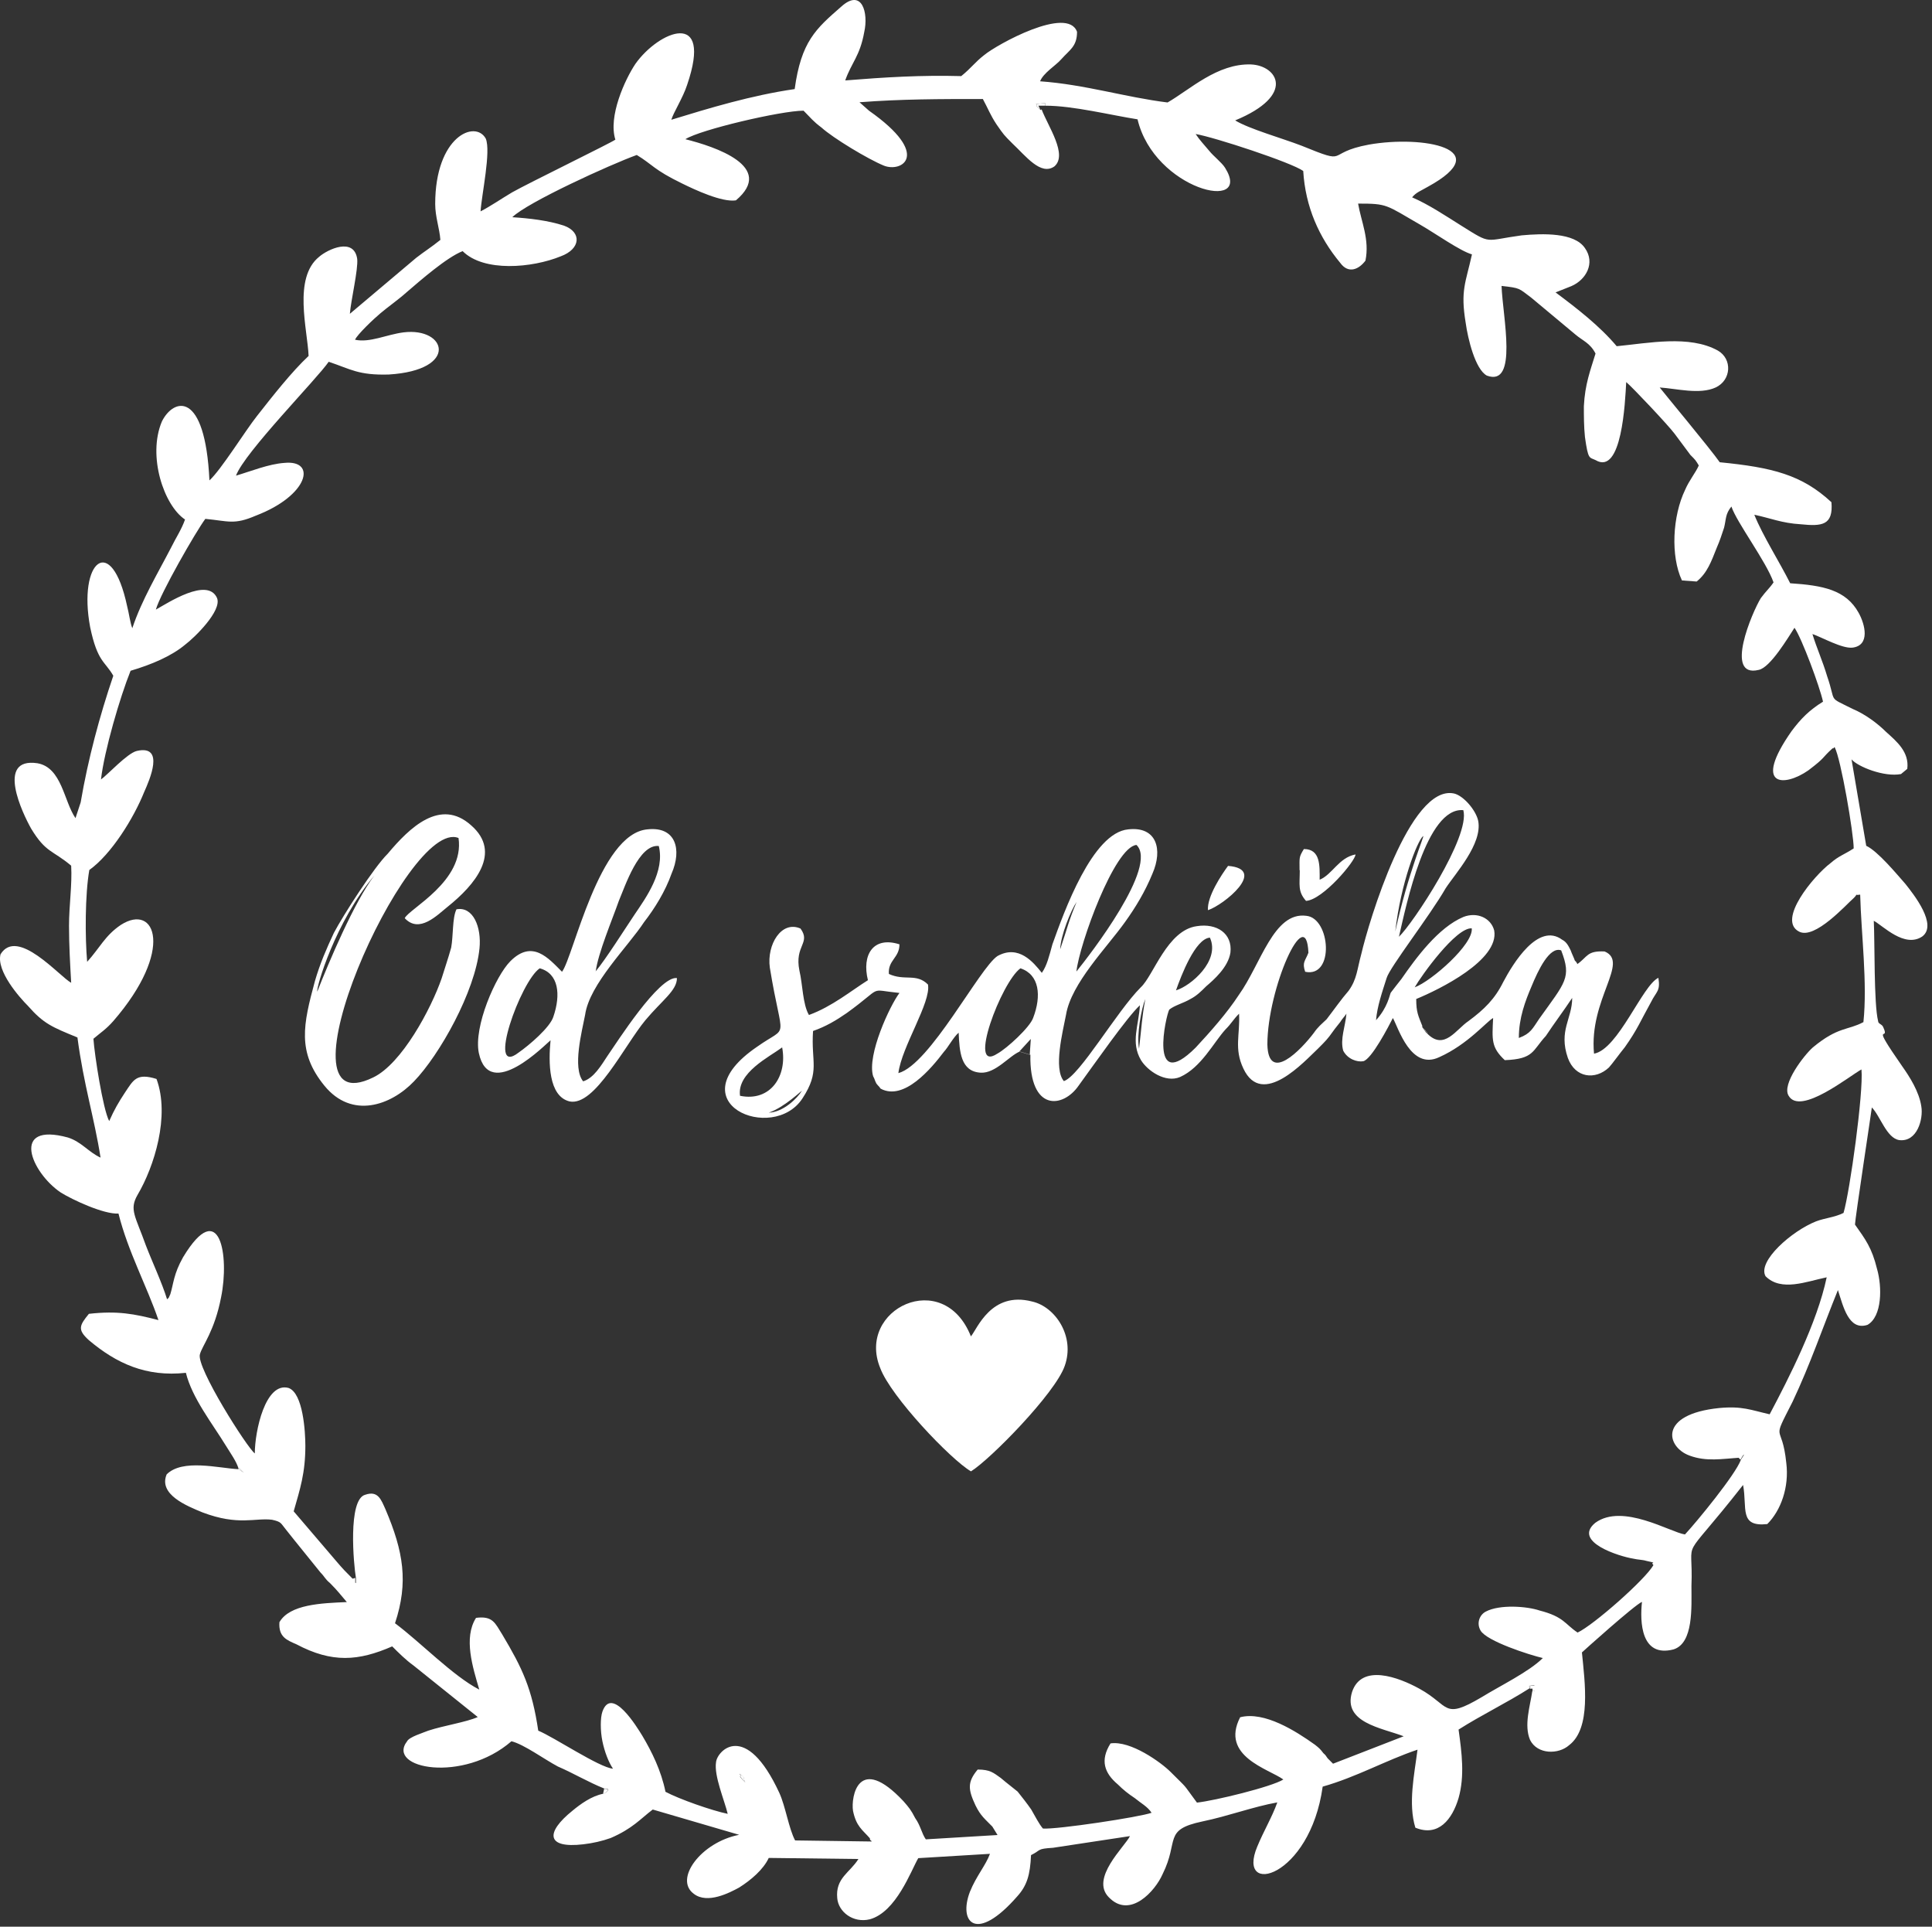 <svg width="338" height="337" viewBox="0 0 338 337" fill="none" xmlns="http://www.w3.org/2000/svg">
<rect x="0" y="0" width="338" height="337" fill="#333333" stroke="none"/>
<path fill-rule="evenodd" clip-rule="evenodd" d="M79.841 159.051C82.789 158.484 84.263 162.188 83.885 165.892C83.129 173.451 76.893 184.525 72.433 189.136C68.389 193.369 61.548 195.788 56.748 189.892C51.948 183.996 53.044 179.196 55.085 171.637C55.992 168.5 57.126 165.929 58.411 163.17C60.074 160.033 65.403 151.718 67.822 149.337C71.677 144.726 77.044 139.548 82.411 144.348C87.929 149.148 82.978 154.855 78.367 158.559C76.515 160.033 73.378 163.359 70.808 160.6C71.564 158.937 81.315 154.137 80.219 146.578C71.186 142.874 47.223 197.3 65.29 188.455C70.278 186.074 75.419 176.474 77.271 171.107C77.838 169.255 78.367 167.781 78.934 165.741C79.311 163.7 79.123 160.563 79.841 159.089V159.051ZM248.786 179.536C248.975 179.914 249.352 180.103 249.541 180.443C249.541 180.443 249.73 180.632 249.73 180.821C252.678 183.769 254.719 180.065 256.912 178.591C259.671 176.55 261.523 174.736 262.997 171.75C264.66 168.613 269.082 161.243 273.315 164.38C274.071 164.758 274.411 165.476 274.789 166.232C274.978 166.799 275.356 167.517 275.545 168.084C275.734 168.084 275.734 168.273 275.734 168.273C275.923 168.462 275.923 168.462 275.923 168.651C277.775 167.366 277.586 166.27 280.723 166.421C285.145 168.273 277.963 174.736 278.871 184.298C283.104 183.542 287.337 172.317 290.134 171.032C290.512 173.413 289.756 173.413 288.849 175.265C286.997 178.591 286.467 180.065 284.237 183.202C283.482 184.109 282.008 186.15 281.478 186.717C279.097 188.947 275.582 188.569 274.297 185.054C272.634 180.254 275.053 178.213 275.053 174.547C273.579 176.777 271.916 178.969 270.442 181.199C268.061 183.769 268.401 185.243 263.261 185.432C260.88 183.202 261.031 181.917 261.22 178.062C260.124 178.629 256.798 182.673 251.809 184.903C246.82 187.284 244.628 179.725 243.683 178.062C242.927 179.536 239.979 185.243 238.505 185.621C237.409 185.81 235.746 185.243 234.99 183.769C234.423 181.728 235.368 179.536 235.557 177.306C235.179 177.873 234.801 178.213 234.461 178.78C233.894 179.536 233.705 179.687 233.176 180.443C232.269 181.728 231.891 182.106 230.606 183.391C228.225 185.621 220.817 193.898 217.529 186.906C215.866 183.391 216.962 181.01 216.773 177.306C215.677 178.402 215.488 178.969 214.392 180.065C212.351 182.295 210.159 186.717 206.455 188.38C203.885 189.476 200.748 187.284 199.614 185.432C197.762 182.295 199.236 179.347 199.425 175.832C197.195 177.873 191.299 186.339 188.729 189.854C185.97 193.898 180.074 194.465 180.263 184.487C179.696 184.298 178.978 184.109 178.411 183.92C176.559 184.676 174.178 187.775 171.57 187.624C168.055 187.435 167.866 183.92 167.715 180.632C166.808 181.388 165.863 183.202 165.145 183.958C162.915 186.906 158.152 192.613 154.071 190.421C153.504 189.665 153.882 190.232 153.315 189.514C152.937 188.758 153.126 188.947 152.748 188.229C151.652 184.525 155.696 175.87 157.359 173.678C151.652 173.111 154.789 172.392 148.137 177.192C146.285 178.478 144.433 179.574 142.241 180.329C141.863 185.848 143.526 187.322 140.389 192.122C135.211 200.059 118.089 192.878 132.452 183.089C138.159 179.044 136.874 182.711 134.682 169.255C134.115 165.211 136.723 160.941 140.049 162.415C141.9 164.985 138.952 165.363 139.86 169.785C140.426 172.166 140.426 175.681 141.523 177.533C145.567 176.059 148.893 173.3 151.841 171.448C150.745 167.026 152.748 163.7 157.359 165.174C157.359 167.555 155.318 167.933 155.507 170.352C158.266 171.637 160.307 170.163 162.348 172.203C162.915 175.341 157.737 183.089 157.17 187.7C162.688 186.226 171.381 169.255 174.518 167.215C178.222 165.174 180.792 168.311 182.266 170.163C183.173 168.878 183.551 167.215 184.118 165.174C186.159 159.466 191.11 145.633 197.384 145.066C202.373 144.5 203.469 148.581 201.617 152.815C200.332 155.952 198.669 158.711 196.817 161.281C193.68 165.703 187.406 171.977 186.499 177.495C185.932 180.443 184.269 186.906 186.121 189.098C188.88 188.191 195.343 176.928 199.576 172.695C201.806 170.654 204.187 162.717 209.365 161.999C212.88 161.432 215.639 163.284 215.261 166.61C214.883 169.18 212.313 171.41 211.028 172.506C210.121 173.413 209.365 174.169 208.269 174.736C206.984 175.492 205.51 175.832 204.565 176.588C203.998 177.495 200.861 191.517 209.176 183.24C211.746 180.481 214.694 177.155 216.735 174.018C220.59 168.651 222.82 159.429 228.527 160.185C232.76 160.563 233.516 171.07 228.338 169.974C227.771 168.311 228.338 168.122 228.905 166.648C228.527 157.615 221.724 172.922 221.724 182.711C221.913 189.552 227.62 183.618 229.85 180.67C230.606 179.574 231.135 179.196 232.08 178.289C233.365 176.626 234.65 174.774 235.935 173.3C237.409 171.259 237.409 169.596 238.165 166.837C239.45 161.318 246.631 137.129 254.379 138.792C256.042 139.17 258.234 141.741 258.612 143.592C259.368 147.637 254.568 152.815 252.905 155.385C250.146 160.185 243.116 169.218 242.587 171.07C241.831 173.451 240.924 176.059 240.735 178.44C242.776 176.21 243.116 174.018 243.305 173.64C243.872 172.884 244.59 171.977 245.157 171.259C247.727 167.555 251.62 162.226 256.042 160.374C258.423 159.466 260.842 160.563 261.409 162.755C262.316 167.933 251.809 173.073 247.765 174.736C247.765 177.117 248.143 177.684 248.861 179.536H248.786ZM65.478 153.155C61.964 157.766 57.541 168.273 55.501 173.451C55.312 172.695 58.638 161.281 65.478 153.155ZM244.741 163.851C247.123 161.621 257.289 146.314 256.004 141.703C249.541 141.136 246.026 158.295 244.741 163.851ZM247.5 172.695C250.449 171.599 257.819 165.136 257.478 162.377C254.719 162.188 248.634 170.692 247.5 172.695ZM178.524 169.369C175.198 171.75 169.113 187.813 174.48 184.298C176.143 183.391 180.187 179.687 180.754 178.024C182.228 174.169 181.85 170.465 178.524 169.369ZM188.313 169.936C190.694 166.988 202.713 151.492 198.82 147.788C194.965 148.166 188.842 165.136 188.313 169.936ZM265.756 181.539C267.797 180.783 268.137 179.876 269.271 178.213C273.882 171.75 274.978 171.032 273.126 166.232C271.085 165.476 269.082 169.747 267.948 172.506C266.852 175.076 265.718 178.024 265.718 181.539H265.756ZM129.466 191.668C134.833 192.764 137.781 188.153 136.836 183.202C134.606 184.865 128.899 187.624 129.466 191.668ZM94.43 169.369C97.756 170.276 98.134 173.98 96.811 177.835C96.244 179.687 92.578 182.824 90.726 184.109C85.019 188.531 91.104 171.561 94.43 169.369ZM104.219 169.936C104.597 166.799 107.167 160.714 108.263 157.577C109.359 155.007 111.778 147.599 115.255 147.977C116.351 152.399 113.025 157.01 111.022 159.958C109.17 162.717 106.033 167.706 104.181 169.936H104.219ZM101.989 189.098C100.137 186.717 101.8 180.443 102.367 177.495C103.123 172.128 109.926 165.514 112.685 161.281C114.537 158.9 116.389 155.914 117.485 152.815C119.337 148.581 118.241 144.5 113.252 145.066C104.786 145.822 100.326 167.366 98.323 169.974C95.941 167.592 93.145 164.266 89.29 168.122C86.719 170.692 82.826 179.574 83.771 184.185C85.623 192.84 95.564 182.522 96.319 181.955C95.941 185.81 95.941 191.744 99.645 192.651C104.067 193.558 109.245 182.862 112.912 178.44C115.86 174.925 118.43 173.262 118.43 171.07C115.293 170.692 107.923 182.333 106.26 184.714C105.163 186.377 103.878 188.569 102.026 189.136L101.989 189.098ZM227.393 152.21C227.393 154.78 227.015 155.914 228.489 157.577C231.437 157.388 237.145 150.585 237.145 149.451C234.197 150.018 233.1 152.966 230.871 153.873C230.871 151.492 231.06 148.506 228.112 148.506C227.204 149.98 227.356 149.98 227.356 152.21H227.393ZM211.33 159.202C214.089 158.295 221.837 152.021 214.845 151.454C213.749 152.928 211.141 156.821 211.33 159.202ZM205.737 173.224C208.307 172.468 213.523 168.046 211.671 164.002C209.1 164.191 206.644 170.654 205.737 173.224ZM178.297 183.92L180.149 184.487L180.338 181.728L178.297 183.958V183.92ZM249.655 180.783C249.655 180.594 249.466 180.405 249.466 180.405L248.71 179.498L249.617 180.783H249.655ZM65.403 153.117C61.888 157.728 57.466 168.235 55.425 173.413C55.236 172.657 58.562 161.243 65.403 153.117ZM65.403 153.117C61.888 157.728 57.466 168.235 55.425 173.413C55.236 172.657 58.562 161.243 65.403 153.117ZM199.274 183.429C198.82 181.01 199.689 176.361 200.37 174.736C199.727 178.289 199.765 179.309 199.274 183.429ZM134.493 194.616C137.214 193.709 140.389 190.61 140.275 190.799C139.519 192.084 137.025 194.541 134.493 194.616ZM244.099 162.944C245.044 154.515 247.954 147.07 248.975 146.238C249.315 146.011 246.367 152.55 244.099 162.944ZM185.478 166.043C185.554 163.586 187.368 159.202 188.351 157.766C186.952 161.092 186.801 162.112 185.478 166.043Z" fill="white"/>
<path fill-rule="evenodd" clip-rule="evenodd" d="M169.869 233.734C170.965 232.449 173.384 225.797 180.565 227.649C184.609 228.556 188.124 233.734 186.272 238.912C184.609 243.712 173.195 255.315 169.869 257.356C166.354 255.315 155.847 244.279 153.995 239.29C149.762 228.972 165.069 221.602 169.869 233.772V233.734Z" fill="white"/>
<path fill-rule="evenodd" clip-rule="evenodd" d="M62.152 275.989L61.585 276.178C61.963 276.745 61.585 276.745 62.152 276.934V276.027V275.989Z" fill="white"/>
<path fill-rule="evenodd" clip-rule="evenodd" d="M304.496 255.315L305.025 254.408L304.118 254.937L304.496 255.315Z" fill="white"/>
<path fill-rule="evenodd" clip-rule="evenodd" d="M182.039 19.246L181.661 18.49H182.946C182.379 18.301 183.702 17.923 182.039 18.112C180.376 18.301 181.85 18.112 181.283 18.49L182.039 19.246Z" fill="white"/>
<path fill-rule="evenodd" clip-rule="evenodd" d="M268.137 295.907C268.515 295 268.515 297.004 268.515 294.811C266.663 295 268.137 294.811 267.607 295.378C268.363 295.378 267.985 295.189 268.174 295.945L268.137 295.907Z" fill="white"/>
<path fill-rule="evenodd" clip-rule="evenodd" d="M105.503 313.785C105.881 313.596 107.166 312.878 105.692 312.878L105.503 313.785Z" fill="white"/>
<path fill-rule="evenodd" clip-rule="evenodd" d="M41.667 256.978L42.612 257.545L41.856 256.789L41.667 256.978Z" fill="white"/>
<path fill-rule="evenodd" clip-rule="evenodd" d="M129.466 310.27C129.844 311.177 129.088 310.27 129.844 311.177L130.411 311.744C129.844 310.459 130.411 310.988 129.504 310.27H129.466Z" fill="white"/>
<path fill-rule="evenodd" clip-rule="evenodd" d="M129.466 310.27C130.373 311.026 129.844 310.459 130.373 311.744L129.806 311.177C129.05 310.27 129.806 311.177 129.428 310.27H129.466ZM182.039 19.246L181.283 18.49C181.85 18.112 180.376 18.301 182.039 18.112C183.702 17.923 182.417 18.301 182.946 18.49C187.746 18.49 194.398 20.153 199.009 20.871C201.957 33.23 219.305 37.274 214.316 29.337C213.749 28.43 212.275 27.297 211.557 26.389C210.65 25.293 209.894 24.537 209.176 23.441C212.502 24.008 225.957 28.43 227.998 29.904C228.376 36.178 230.757 41.508 234.461 45.967C235.935 48.008 237.787 47.063 238.883 45.589C239.639 41.885 238.127 38.748 237.598 35.611C242.776 35.611 242.398 35.8 248.483 39.315C251.053 40.789 255.475 43.926 257.516 44.493C256.42 49.482 255.475 50.767 256.42 56.474C256.798 59.233 258.083 64.6 260.124 65.697C265.642 67.737 262.883 55.378 262.694 50.011C266.02 50.389 265.642 50.389 267.872 52.052L275.62 58.515C276.905 59.611 278.19 59.989 279.135 61.841C278.228 64.789 277.283 67.208 277.094 71.063C277.094 72.726 277.094 74.578 277.283 76.43C277.85 80.474 278.039 79.945 279.135 80.474C283.746 83.234 284.313 70.345 284.502 66.83C285.598 67.737 291.872 74.389 292.968 75.863L295.727 79.567C296.634 80.474 296.634 80.474 297.201 81.419C296.634 82.704 295.538 83.989 294.82 85.652C292.59 90.263 292.25 97.255 294.253 101.526L296.823 101.715C298.675 100.241 299.393 98.2 300.338 95.819C300.905 94.534 301.245 93.438 301.623 92.304C302.001 90.83 301.812 89.923 302.908 88.6C303.815 91.359 308.993 98.2 310.278 101.867C309.522 102.963 308.993 103.341 308.048 104.626C306.574 107.007 301.585 118.648 307.67 117.174C309.711 116.796 312.848 111.467 313.944 109.804C315.23 111.656 318.367 120.122 318.933 122.73C316.552 124.204 315.078 125.678 313.415 127.907C306.574 137.696 312.13 137.696 316.363 134.748C319.5 132.367 318.593 132.707 320.596 130.893H320.785C320.785 130.704 320.974 130.704 320.974 130.704C322.07 132.745 324.3 145.822 324.3 148.393C322.637 149.489 321.73 149.678 320.256 150.963C317.308 153.193 310.845 160.941 314.738 162.944C317.497 164.418 323.053 158.144 324.338 157.048C325.245 156.141 324.149 156.67 325.434 156.481C325.623 163.473 326.719 171.977 326.001 178.78C323.242 180.254 321.579 179.536 317.157 183.202C315.683 184.487 311.639 189.665 312.924 191.668C314.965 195.183 323.62 188.153 325.661 187.057C326.039 191.101 323.62 208.449 322.524 212.153C321.05 212.909 319.198 213.06 317.724 213.627C313.491 215.29 307.406 220.619 308.88 223.227C311.639 225.986 316.061 224.134 319.576 223.416C317.913 231.353 312.924 241.104 309.598 247.378C306.272 246.622 304.798 245.904 300.754 246.282C290.058 247.378 291.532 253.123 295.576 254.597C298.524 255.693 301.283 255.164 304.231 254.975L305.138 254.408L304.571 255.315C303.664 257.885 296.823 266.2 294.782 268.393C292.212 268.015 283.897 262.874 279.097 266.352C275.053 269.678 283.33 272.248 285.749 272.626C286.505 272.815 287.412 272.815 287.979 273.004C290.36 273.57 288.546 273.004 289.264 273.759C287.79 276.33 278.757 284.267 275.998 285.552C273.768 284.078 273.617 282.793 269.346 281.696C267.116 280.941 262.354 280.6 259.935 281.885C258.839 282.452 258.272 283.926 259.028 285.211C260.124 287.063 267.494 289.444 269.913 290.011C267.532 292.393 262.543 294.811 259.217 296.852C252.376 300.896 253.699 298.326 248.332 295.378C244.628 293.337 238.203 290.956 236.54 295.945C234.877 301.312 241.718 302.219 245.573 303.693L233.214 308.493L233.025 308.304L232.269 307.548C231.891 306.981 231.891 306.981 231.513 306.641C230.946 305.885 230.757 305.734 230.039 305.167C226.713 302.786 221.195 299.271 216.962 300.367C213.447 307.208 221.951 309.4 224.521 311.252C222.48 312.537 212.54 314.956 209.403 315.296C206.644 311.593 208.118 313.256 204.792 309.93C203.129 308.267 197.8 304.411 194.285 304.941C192.433 307.889 193.189 310.119 195.57 312.122C196.477 313.029 197.422 313.785 198.518 314.503C199.614 315.41 200.748 315.977 201.466 317.073C199.425 317.829 184.874 320.021 182.455 319.832C181.699 318.925 181.17 317.791 180.414 316.506C179.658 315.41 178.751 314.276 178.033 313.369C176.937 312.462 176.37 312.084 175.085 310.988C173.8 310.081 173.233 309.514 171.041 309.514C169.189 311.744 169.378 313.029 170.663 315.788C171.57 317.64 172.326 318.169 173.611 319.492L174.518 320.966L161.97 321.722C161.214 320.626 161.063 319.341 160.118 318.018C159.362 316.544 159.022 316.166 158.077 315.07C150.14 306.604 148.855 314.314 149.233 316.733C149.8 319.492 150.896 320.059 152.181 321.533C152.181 321.533 152.181 321.911 152.37 321.911C152.37 321.722 152.37 322.1 152.559 322.1L139.104 321.911C138.007 319.87 137.441 316.015 136.344 313.596C130.448 300.859 125.459 306.226 125.27 308.229C124.892 310.61 126.744 314.881 127.311 317.262C124.552 316.695 118.845 314.692 116.426 313.407C115.67 309.703 114.045 306.415 112.382 303.618C111.475 302.144 107.015 294.774 105.39 299.385C105.012 300.481 105.012 302.711 105.39 304.563C105.768 306.415 106.486 308.267 107.242 309.363C104.861 309.174 96.924 303.844 94.165 302.711C93.069 295.341 91.406 291.826 87.891 285.93C86.606 283.889 86.228 282.604 83.28 282.981C81.05 286.496 82.713 291.637 83.847 295.53C79.236 293.148 73.529 287.215 69.107 283.926C71.488 276.745 70.581 271.378 67.444 264.008C66.688 262.345 66.159 260.682 63.929 261.438C60.792 262.194 61.888 273.797 62.266 275.989V276.896C61.699 276.707 62.077 276.707 61.699 276.141C60.414 274.856 60.036 274.478 58.94 273.193L51.381 264.348C52.477 260.493 53.422 257.696 53.422 252.896C53.422 250.515 53.044 243.674 50.474 242.767C46.429 241.671 44.578 250.326 44.578 254.219C43.292 253.312 34.259 239.101 34.977 236.871C35.355 235.397 37.548 232.827 38.681 226.893C40.156 219.712 38.492 209.205 32.029 219.901C30.366 222.849 30.366 224.512 29.8 226.364C29.233 227.649 29.611 226.742 29.233 227.271C28.326 224.323 26.663 220.808 25.529 217.86C23.677 212.682 22.581 211.586 24.055 209.016C27.003 204.027 29.762 195.183 27.381 188.72C23.866 187.624 23.337 188.909 21.863 191.101C20.767 192.764 20.011 194.049 19.104 196.09C18.008 194.049 16.533 184.487 16.345 181.69C17.63 180.594 18.574 180.027 19.859 178.553C30.555 166.194 27.23 157.879 21.145 161.772C18.385 163.624 17.441 165.816 15.248 168.235C14.87 164.002 14.87 156.443 15.626 152.172C19.482 149.413 23.374 143.139 25.226 138.528C26.133 136.487 28.93 130.213 23.941 131.347C22.278 131.725 18.763 135.58 17.667 136.336C18.234 131.347 20.993 121.936 22.845 117.325C26.549 116.229 30.026 114.755 32.445 112.714C33.919 111.618 38.908 106.818 37.963 104.588C36.3 100.884 29.308 105.495 27.267 106.629C28.023 103.87 34.259 92.985 35.922 90.755C39.967 91.133 40.911 91.851 44.767 90.188C53.989 86.673 55.463 80.399 49.755 80.966C46.996 81.155 43.859 82.44 41.289 83.196C42.763 79.152 55.5 66.226 57.504 63.278C61.359 64.563 62.681 65.659 68.011 65.507C80.37 64.752 78.14 57.193 70.581 58.137C67.633 58.515 64.685 59.989 62.114 59.422C62.492 58.515 65.441 55.718 66.537 54.811C67.822 53.715 69.674 52.43 71.148 51.108C73.529 49.066 78.14 45.022 80.937 43.926C84.641 47.63 93.107 46.874 98.096 44.834C101.611 43.548 101.8 40.6 98.663 39.467C95.903 38.559 92.578 38.181 89.629 37.992C92.2 35.422 106.789 28.77 111.4 27.108C114.159 28.77 114.348 29.678 119.337 32.096C121.567 33.193 126.329 35.422 128.748 35.044C135.74 29.148 125.044 25.634 119.904 24.348C122.474 22.685 136.685 19.36 140.578 19.36C141.863 20.645 142.241 21.211 143.715 22.308C145.755 24.16 151.841 27.826 154.6 28.959C157.737 30.244 163.066 27.108 152.03 19.36L150.367 17.885C157.737 17.319 164.389 17.319 171.948 17.319C172.855 18.982 173.233 20.078 174.329 21.741C175.614 23.593 175.614 23.593 177.088 25.067C179.469 27.297 182.077 30.774 184.458 29.111C186.839 27.07 183.362 22.119 182.228 19.133L182.039 19.246ZM41.856 256.789L42.612 257.545L41.705 256.978C38.19 256.789 31.916 255.126 29.157 257.885C27.683 261.4 32.672 263.404 35.431 264.537C41.705 266.919 44.653 265.444 47.601 265.822C49.264 266.2 49.075 266.389 49.982 267.485C50.549 268.241 50.738 268.393 51.456 269.337L56.067 275.044C56.823 275.8 56.823 276.141 57.73 276.896C59.015 278.181 59.582 278.937 60.678 280.222C56.256 280.411 50.7 280.6 48.886 283.737C48.697 286.307 50.171 286.874 51.834 287.593C58.108 290.919 62.719 290.541 68.615 287.97C69.711 289.067 70.996 290.352 72.319 291.296L83.582 300.33C81.541 301.237 77.686 301.804 74.927 302.711C74.02 303.089 71.601 303.807 71.223 304.563C67.519 309.363 81.012 311.933 89.478 304.563C91.708 305.13 95.185 307.7 97.604 308.985C100.174 310.081 102.971 311.744 105.73 312.84C107.204 312.84 105.919 313.596 105.541 313.747C103.5 314.125 101.497 315.599 100.174 316.695C95.374 320.55 95.563 323.347 102.026 322.591C103.689 322.402 105.352 322.024 106.826 321.495C110.681 319.832 112.004 318.169 114.196 316.506L129.315 320.928C122.663 322.213 117.863 328.676 121.378 331.246C123.759 333.098 127.652 331.057 129.315 330.15C131.355 328.865 133.548 327.013 134.492 324.972L150.178 325.161C148.704 327.542 146.133 328.487 146.474 332.002C146.663 334.383 149.233 336.424 152.181 335.706C156.792 334.421 159.362 327.24 160.647 325.01L173.195 324.254C172.439 326.295 170.814 328.109 169.68 330.906C167.639 336.273 170.776 339.939 177.995 331.662C179.658 329.81 180.225 327.958 180.376 324.481C182.228 323.574 181.283 323.385 184.231 323.196L197.686 321.155C196.779 323.007 190.694 328.525 193.982 331.851C197.686 335.706 202.108 330.755 203.393 327.807C206.341 321.911 203.393 320.059 210.385 318.585C214.807 317.678 219.23 316.015 223.463 315.259C222.555 317.829 221.081 320.248 219.948 323.007C216.244 331.851 229.17 328.525 231.4 312.5C237.296 310.837 242.474 307.889 247.992 306.037C247.425 310.459 246.329 315.448 247.614 319.681C251.658 321.344 254.077 318.207 255.173 314.503C256.269 310.648 255.74 306.566 255.173 302.522C259.217 299.952 263.488 297.911 267.532 295.341C268.099 294.774 266.625 294.963 268.439 294.774C268.439 297.004 268.439 294.963 268.061 295.87C267.683 298.44 266.587 301.766 267.683 304.336C268.968 306.906 272.672 306.906 274.524 305.243C278.379 302.295 277.283 294.358 276.754 289.029C276.943 288.84 285.976 280.714 287.261 280.185C286.883 283.7 287.072 289.974 292.779 288.5C296.294 287.404 295.916 281.13 295.916 277.426C296.294 268.015 293.535 274.289 304.949 259.737C305.705 263.781 304.193 267.107 309.182 266.578C311.563 264.197 313.037 260.115 312.508 255.882C311.752 248.512 309.749 252.745 313.604 245.186C316.741 238.534 318.782 232.449 321.541 225.646C322.448 228.405 323.393 232.827 326.719 231.731C329.289 230.257 329.289 225.079 328.382 221.942C327.475 218.238 326.341 216.764 324.527 214.194C324.527 213.287 327.475 193.898 327.475 193.709C328.949 195.183 330.045 199.076 332.275 199.416C335.412 199.794 336.508 195.712 336.13 193.52C335.752 190.95 334.089 188.342 332.804 186.528C326.908 178.062 330.763 182.484 329.478 179.687C329.289 179.12 328.571 179.12 328.571 178.591C327.815 175.643 328.004 164.758 327.815 161.054C329.478 161.961 333.182 165.854 336.281 163.813C339.041 161.772 334.807 156.443 333.333 154.591C331.859 152.928 328.533 148.884 326.492 147.939L323.922 132.821C325.018 134.106 329.63 135.958 332.578 135.391L333.674 134.484C334.052 131.536 331.822 129.684 329.97 128.021C328.496 126.547 326.266 124.884 324.074 123.977C319.652 121.747 321.315 123.07 319.652 118.27C318.896 115.7 317.8 113.281 317.081 110.9C318.744 111.467 322.259 113.47 324.074 113.281C327.211 112.903 326.304 109.237 325.17 107.196C322.94 103.152 318.896 102.396 313.189 102.018C311.337 98.314 308.389 93.703 306.915 90.037C309.674 90.603 311.715 91.511 315.041 91.7C318.744 92.078 320.748 91.889 320.407 87.844C315.23 83.044 310.089 81.759 300.867 80.852C299.204 78.471 290.889 68.493 290.36 67.775C293.308 67.964 297.352 69.06 300.149 67.775C302.908 66.49 303.097 62.786 300.527 61.312C295.538 58.553 288.357 60.027 282.839 60.556C279.891 57.041 275.847 53.904 272.143 51.145L274.902 50.049C277.472 48.953 279.135 46.005 277.283 43.397C275.431 40.638 269.913 40.827 266.209 41.167C259.557 42.074 261.031 42.83 255.702 39.504C252.754 37.652 249.995 35.8 247.047 34.515C247.803 33.608 248.521 33.419 249.806 32.663C261.976 26.011 248.899 23.63 239.488 25.293C231.551 26.767 236.351 28.997 227.696 25.482C224.37 24.197 218.474 22.534 216.092 21.06C226.789 16.638 223.463 11.46 218.852 11.271C212.955 11.082 208.155 15.693 204.263 17.923C196.892 17.016 189.863 14.786 181.963 14.219C182.53 12.745 184.722 11.46 185.667 10.364C187.141 8.701 188.426 8.134 188.426 5.564C186.763 0.953 174.404 7.794 172.212 9.608C170.549 10.893 169.982 11.838 168.168 13.312C161.176 13.123 154.902 13.501 147.872 14.068C148.968 10.931 150.442 9.835 151.198 5.602C151.954 2.276 150.82 -2.146 147.154 1.18C142.732 5.035 140.162 7.265 139.028 15.58C131.469 16.676 124.099 18.906 117.447 20.947C117.825 19.662 119.488 17.092 120.206 14.862C124.817 1.407 115.217 5.451 111.173 11.158C109.321 13.917 106.373 20.38 107.658 24.424C106.902 24.991 92.54 31.983 89.592 33.646C87.74 34.742 85.888 36.027 84.074 36.972C84.263 34.024 85.926 26.465 84.981 24.235C83.129 20.909 76.137 23.857 76.137 35.687C76.137 37.917 76.892 39.92 77.044 41.961C75.192 43.435 74.474 43.813 72.811 45.098L61.208 54.887C61.396 52.506 62.681 47.139 62.492 45.287C61.926 41.432 57.315 43.624 55.84 44.909C51.23 48.613 53.8 57.646 53.989 62.257C51.041 65.016 47.715 69.249 44.956 72.764C42.914 75.334 38.681 82.175 36.641 84.027C35.885 68.153 30.366 69.627 28.326 73.709C25.756 79.794 28.703 88.449 32.37 90.868C31.803 92.531 30.707 94.194 29.989 95.668C27.608 100.279 24.811 104.89 23.148 109.879C22.77 108.972 22.581 107.309 22.241 106.024C19.482 93.098 13.585 98.087 15.777 109.728C17.063 115.813 18.348 115.624 19.822 118.194C17.441 125.186 15.4 132.783 14.114 140.342L13.207 143.101C11.166 140.153 10.826 134.257 6.555 133.501C-0.815 132.405 3.985 142.345 5.459 144.953C8.03 149.186 9.163 148.657 12.452 151.416C12.64 154.742 12.074 158.408 12.074 161.923C12.074 165.249 12.263 168.575 12.452 171.901C10.411 170.805 3.041 162.112 0.092 166.912C-0.663 169.86 3.418 174.471 4.893 175.945C7.652 179.082 9.126 179.649 13.548 181.463C14.644 189.778 16.496 195.485 17.592 202.478C15.551 201.57 14.266 199.719 11.885 198.963C1.755 196.204 5.422 205.048 10.6 208.563C12.64 209.848 18.159 212.418 20.729 212.267C22.392 218.919 25.718 225.004 27.721 230.9C23.488 229.804 20.54 229.237 15.551 229.804C13.888 231.844 13.51 232.563 15.551 234.415C20.351 238.459 25.529 240.878 32.521 240.122C33.617 244.544 37.132 248.966 39.513 252.859C40.42 254.333 41.365 255.618 41.743 256.903L41.856 256.789Z" fill="white"/>
</svg>
